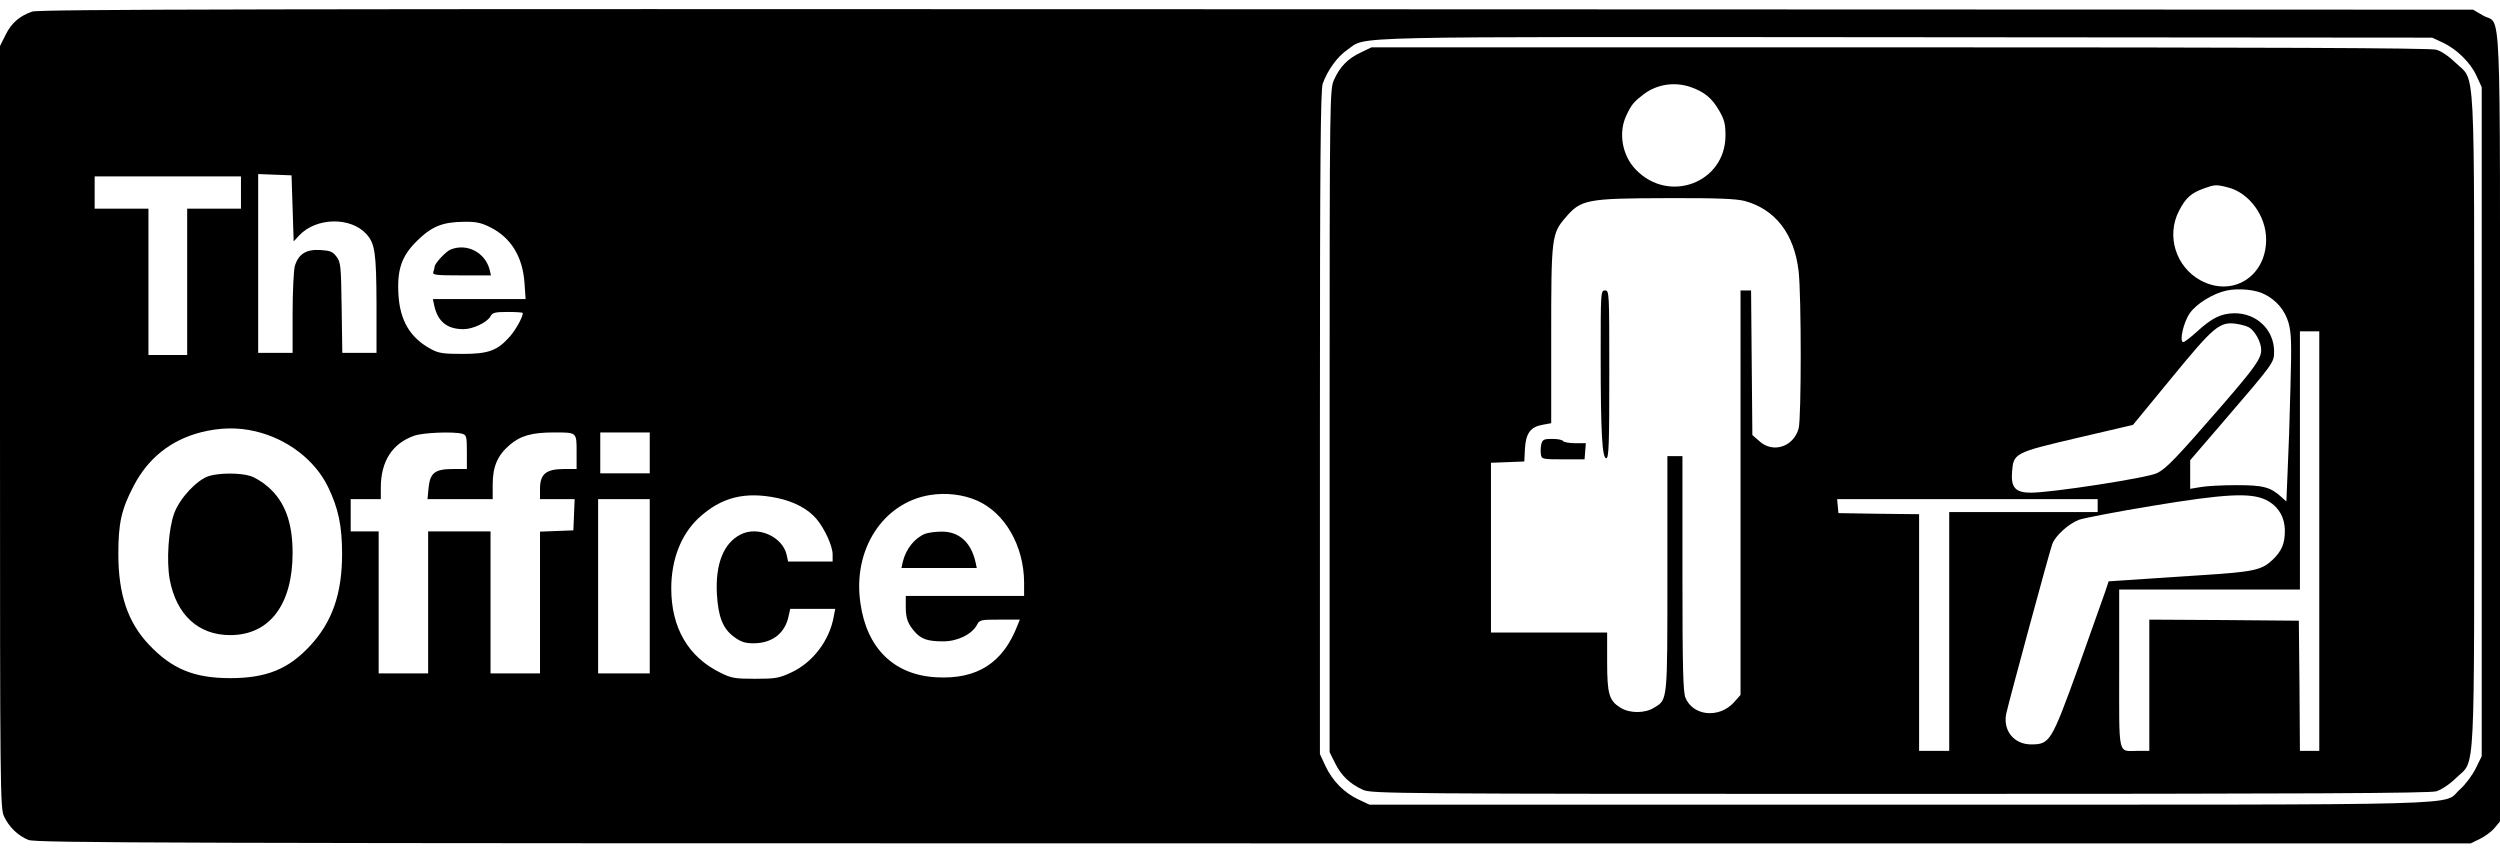 <?xml version="1.0" standalone="no"?>
<!DOCTYPE svg PUBLIC "-//W3C//DTD SVG 20010904//EN"
 "http://www.w3.org/TR/2001/REC-SVG-20010904/DTD/svg10.dtd">
<svg version="1.0" xmlns="http://www.w3.org/2000/svg"
 width="1162pt" height="400pt" viewBox="0 0 1162 400"
 preserveAspectRatio="xMidYMid meet">
<g transform="translate(0,400) scale(0.1,-0.1)"
fill="#000000" stroke="none">
<path d="M149 3946 c-59 -21 -96 -53 -123 -108 l-26 -52 0 -1770 c0 -1702 1
-1773 19 -1811 23 -49 64 -89 113 -109 34 -14 603 -16 5695 -16 l5657 0 43 21
c23 11 54 34 68 51 l25 30 0 1834 c0 2063 8 1861 -79 1912 l-46 27 -5655 2
c-4605 2 -5662 0 -5691 -11z m11203 -143 c66 -30 132 -95 159 -156 l24 -52 0
-1555 0 -1555 -28 -57 c-16 -32 -48 -75 -73 -97 -88 -77 148 -71 -2603 -71
l-2466 0 -51 24 c-66 31 -120 85 -153 155 l-26 56 0 1540 c0 1224 3 1547 13
1576 22 62 68 126 115 158 94 64 -86 60 2597 58 l2445 -2 47 -22z m-9992 -771
l5 -154 25 27 c79 85 240 88 313 7 40 -44 46 -87 47 -324 l0 -228 -79 0 -80 0
-3 209 c-3 195 -4 212 -24 238 -18 24 -29 28 -76 31 -66 4 -102 -20 -118 -76
-5 -20 -10 -119 -10 -219 l0 -183 -80 0 -80 0 0 415 0 416 78 -3 77 -3 5 -153z
m-240 73 l0 -75 -125 0 -125 0 0 -340 0 -340 -90 0 -90 0 0 340 0 340 -125 0
-125 0 0 75 0 75 340 0 340 0 0 -75z m1158 -161 c97 -48 152 -138 160 -261 l5
-73 -216 0 -215 0 7 -33 c17 -73 60 -107 136 -107 43 0 110 32 125 60 9 17 21
20 80 20 39 0 70 -2 70 -5 0 -19 -32 -77 -60 -109 -58 -66 -100 -81 -220 -81
-89 0 -111 3 -146 22 -97 52 -145 132 -152 254 -7 116 15 180 87 250 68 67
118 87 217 88 56 1 80 -4 122 -25z m-1090 -949 c148 -35 277 -134 337 -259 48
-99 65 -181 65 -311 0 -185 -46 -316 -149 -427 -100 -108 -203 -150 -371 -150
-168 0 -272 43 -379 157 -97 103 -141 233 -141 420 0 143 14 207 71 316 67
129 171 212 310 249 90 23 173 25 257 5z m960 -11 c20 -6 22 -12 22 -85 l0
-79 -64 0 c-84 0 -107 -17 -114 -88 l-5 -52 152 0 151 0 0 68 c0 84 23 136 79
184 50 43 104 58 205 58 108 0 106 2 106 -91 l0 -79 -59 0 c-82 0 -111 -23
-111 -91 l0 -49 80 0 81 0 -3 -72 -3 -73 -77 -3 -78 -3 0 -329 0 -330 -115 0
-115 0 0 330 0 330 -145 0 -145 0 0 -330 0 -330 -115 0 -115 0 0 330 0 330
-65 0 -65 0 0 75 0 75 70 0 70 0 0 53 c0 123 53 206 156 242 39 14 180 20 222
9z m872 -89 l0 -95 -115 0 -115 0 0 95 0 95 115 0 115 0 0 -95z m1522 -222
c129 -57 217 -210 218 -380 l0 -63 -275 0 -275 0 0 -51 c0 -54 10 -80 44 -118
29 -32 60 -42 128 -42 67 -1 134 32 158 75 13 25 17 26 106 26 l94 0 -10 -25
c-67 -176 -188 -254 -379 -243 -196 11 -323 135 -352 346 -36 248 105 465 323
501 75 12 154 3 220 -26z m-928 12 c79 -17 142 -51 181 -97 38 -45 75 -126 75
-165 l0 -33 -104 0 -103 0 -6 28 c-17 87 -135 140 -216 97 -78 -40 -116 -137
-109 -274 6 -109 28 -164 81 -202 31 -23 51 -29 89 -29 88 0 148 47 164 129
l7 31 104 0 105 0 -7 -37 c-20 -111 -98 -213 -198 -259 -56 -26 -73 -29 -167
-29 -95 0 -111 3 -161 28 -150 73 -229 209 -229 392 0 134 45 250 127 327 105
97 215 125 367 93z m-594 -410 l0 -405 -120 0 -120 0 0 405 0 405 120 0 120 0
0 -405z"/>
<path d="M6325 3756 c-60 -28 -97 -66 -124 -126 -20 -45 -21 -57 -21 -1586 l0
-1540 26 -52 c28 -57 69 -96 129 -123 38 -18 141 -19 2494 -19 1912 0 2463 3
2495 12 25 8 61 32 93 63 90 88 83 -48 83 1660 0 1711 7 1572 -85 1662 -32 31
-68 56 -92 62 -26 8 -782 11 -2493 11 l-2455 0 -50 -24z m1534 -161 c63 -22
98 -51 131 -108 25 -43 30 -63 30 -117 0 -219 -263 -319 -417 -158 -64 66 -82
173 -43 253 23 49 35 63 80 97 62 47 145 59 219 33z m2496 -466 c100 -25 179
-134 178 -244 -1 -172 -158 -268 -305 -188 -115 63 -160 207 -100 323 30 59
57 84 118 105 48 17 55 18 109 4z m-2246 -63 c143 -39 231 -153 251 -327 13
-113 13 -684 0 -731 -24 -85 -119 -116 -182 -59 l-33 29 -3 336 -3 336 -24 0
-25 0 0 -940 0 -940 -32 -36 c-69 -74 -189 -62 -224 23 -11 26 -14 140 -14
578 l0 545 -35 0 -35 0 0 -545 c0 -602 2 -586 -63 -625 -42 -26 -112 -26 -154
0 -54 33 -63 63 -63 215 l0 135 -270 0 -270 0 0 395 0 394 78 3 77 3 3 60 c4
72 27 102 84 111 l38 7 0 406 c0 456 2 475 66 549 72 85 98 90 474 91 235 1
317 -3 359 -13z m2415 -433 c57 -28 96 -75 113 -133 13 -47 15 -91 9 -300 -3
-135 -9 -309 -13 -388 l-6 -143 -21 19 c-52 48 -85 57 -211 57 -66 0 -141 -4
-167 -9 l-48 -8 0 66 0 67 148 172 c244 284 242 281 242 335 -1 100 -82 177
-185 176 -62 -1 -104 -22 -173 -85 -30 -27 -58 -49 -64 -49 -20 0 1 93 30 134
31 45 110 93 173 106 55 11 133 4 173 -17z m-72 -154 c28 -15 58 -69 58 -105
0 -41 -27 -79 -178 -254 -217 -250 -263 -298 -306 -319 -43 -22 -490 -91 -587
-91 -71 0 -93 24 -87 97 7 87 11 89 305 158 l257 60 180 219 c195 238 223 262
300 251 21 -3 47 -10 58 -16z m328 -994 l0 -975 -45 0 -45 0 -2 303 -3 302
-347 3 -348 2 0 -305 0 -305 -54 0 c-94 0 -86 -35 -86 381 l0 369 420 0 420 0
0 600 0 600 45 0 45 0 0 -975z m-247 191 c56 -28 87 -79 87 -144 0 -59 -15
-94 -57 -134 -51 -48 -85 -56 -339 -72 -131 -9 -280 -18 -331 -22 l-92 -6 -17
-51 c-10 -29 -66 -187 -125 -352 -124 -342 -131 -355 -218 -355 -80 0 -132 64
-116 143 12 55 203 761 214 788 14 39 75 94 124 113 23 8 177 38 342 65 338
56 457 62 528 27z m-783 -26 l0 -30 -345 0 -345 0 0 -555 0 -555 -70 0 -70 0
0 550 0 550 -187 2 -188 3 -3 33 -3 32 605 0 606 0 0 -30z"/>
<path d="M7440 2343 c0 -358 7 -473 26 -473 12 0 14 69 14 390 0 383 0 390
-20 390 -20 0 -20 -7 -20 -307z"/>
<path d="M7164 1936 c-3 -13 -4 -35 -2 -47 3 -23 6 -24 103 -24 l100 0 3 38 3
37 -50 0 c-27 0 -53 5 -56 10 -3 6 -26 10 -50 10 -39 0 -45 -3 -51 -24z"/>
<path d="M2094 2840 c-21 -8 -74 -65 -74 -80 0 -5 -3 -15 -6 -24 -5 -14 10
-16 131 -16 l137 0 -6 26 c-21 81 -106 125 -182 94z"/>
<path d="M970 1787 c-55 -18 -134 -102 -160 -172 -27 -73 -37 -222 -21 -309
31 -164 133 -258 281 -258 183 0 290 142 290 382 0 142 -36 239 -114 307 -25
22 -62 45 -84 51 -48 15 -145 14 -192 -1z"/>
<path d="M4300 1519 c-49 -20 -89 -70 -104 -131 l-6 -28 175 0 175 0 -6 28
c-21 92 -77 142 -158 141 -28 0 -62 -5 -76 -10z"/>
</g>
</svg>

